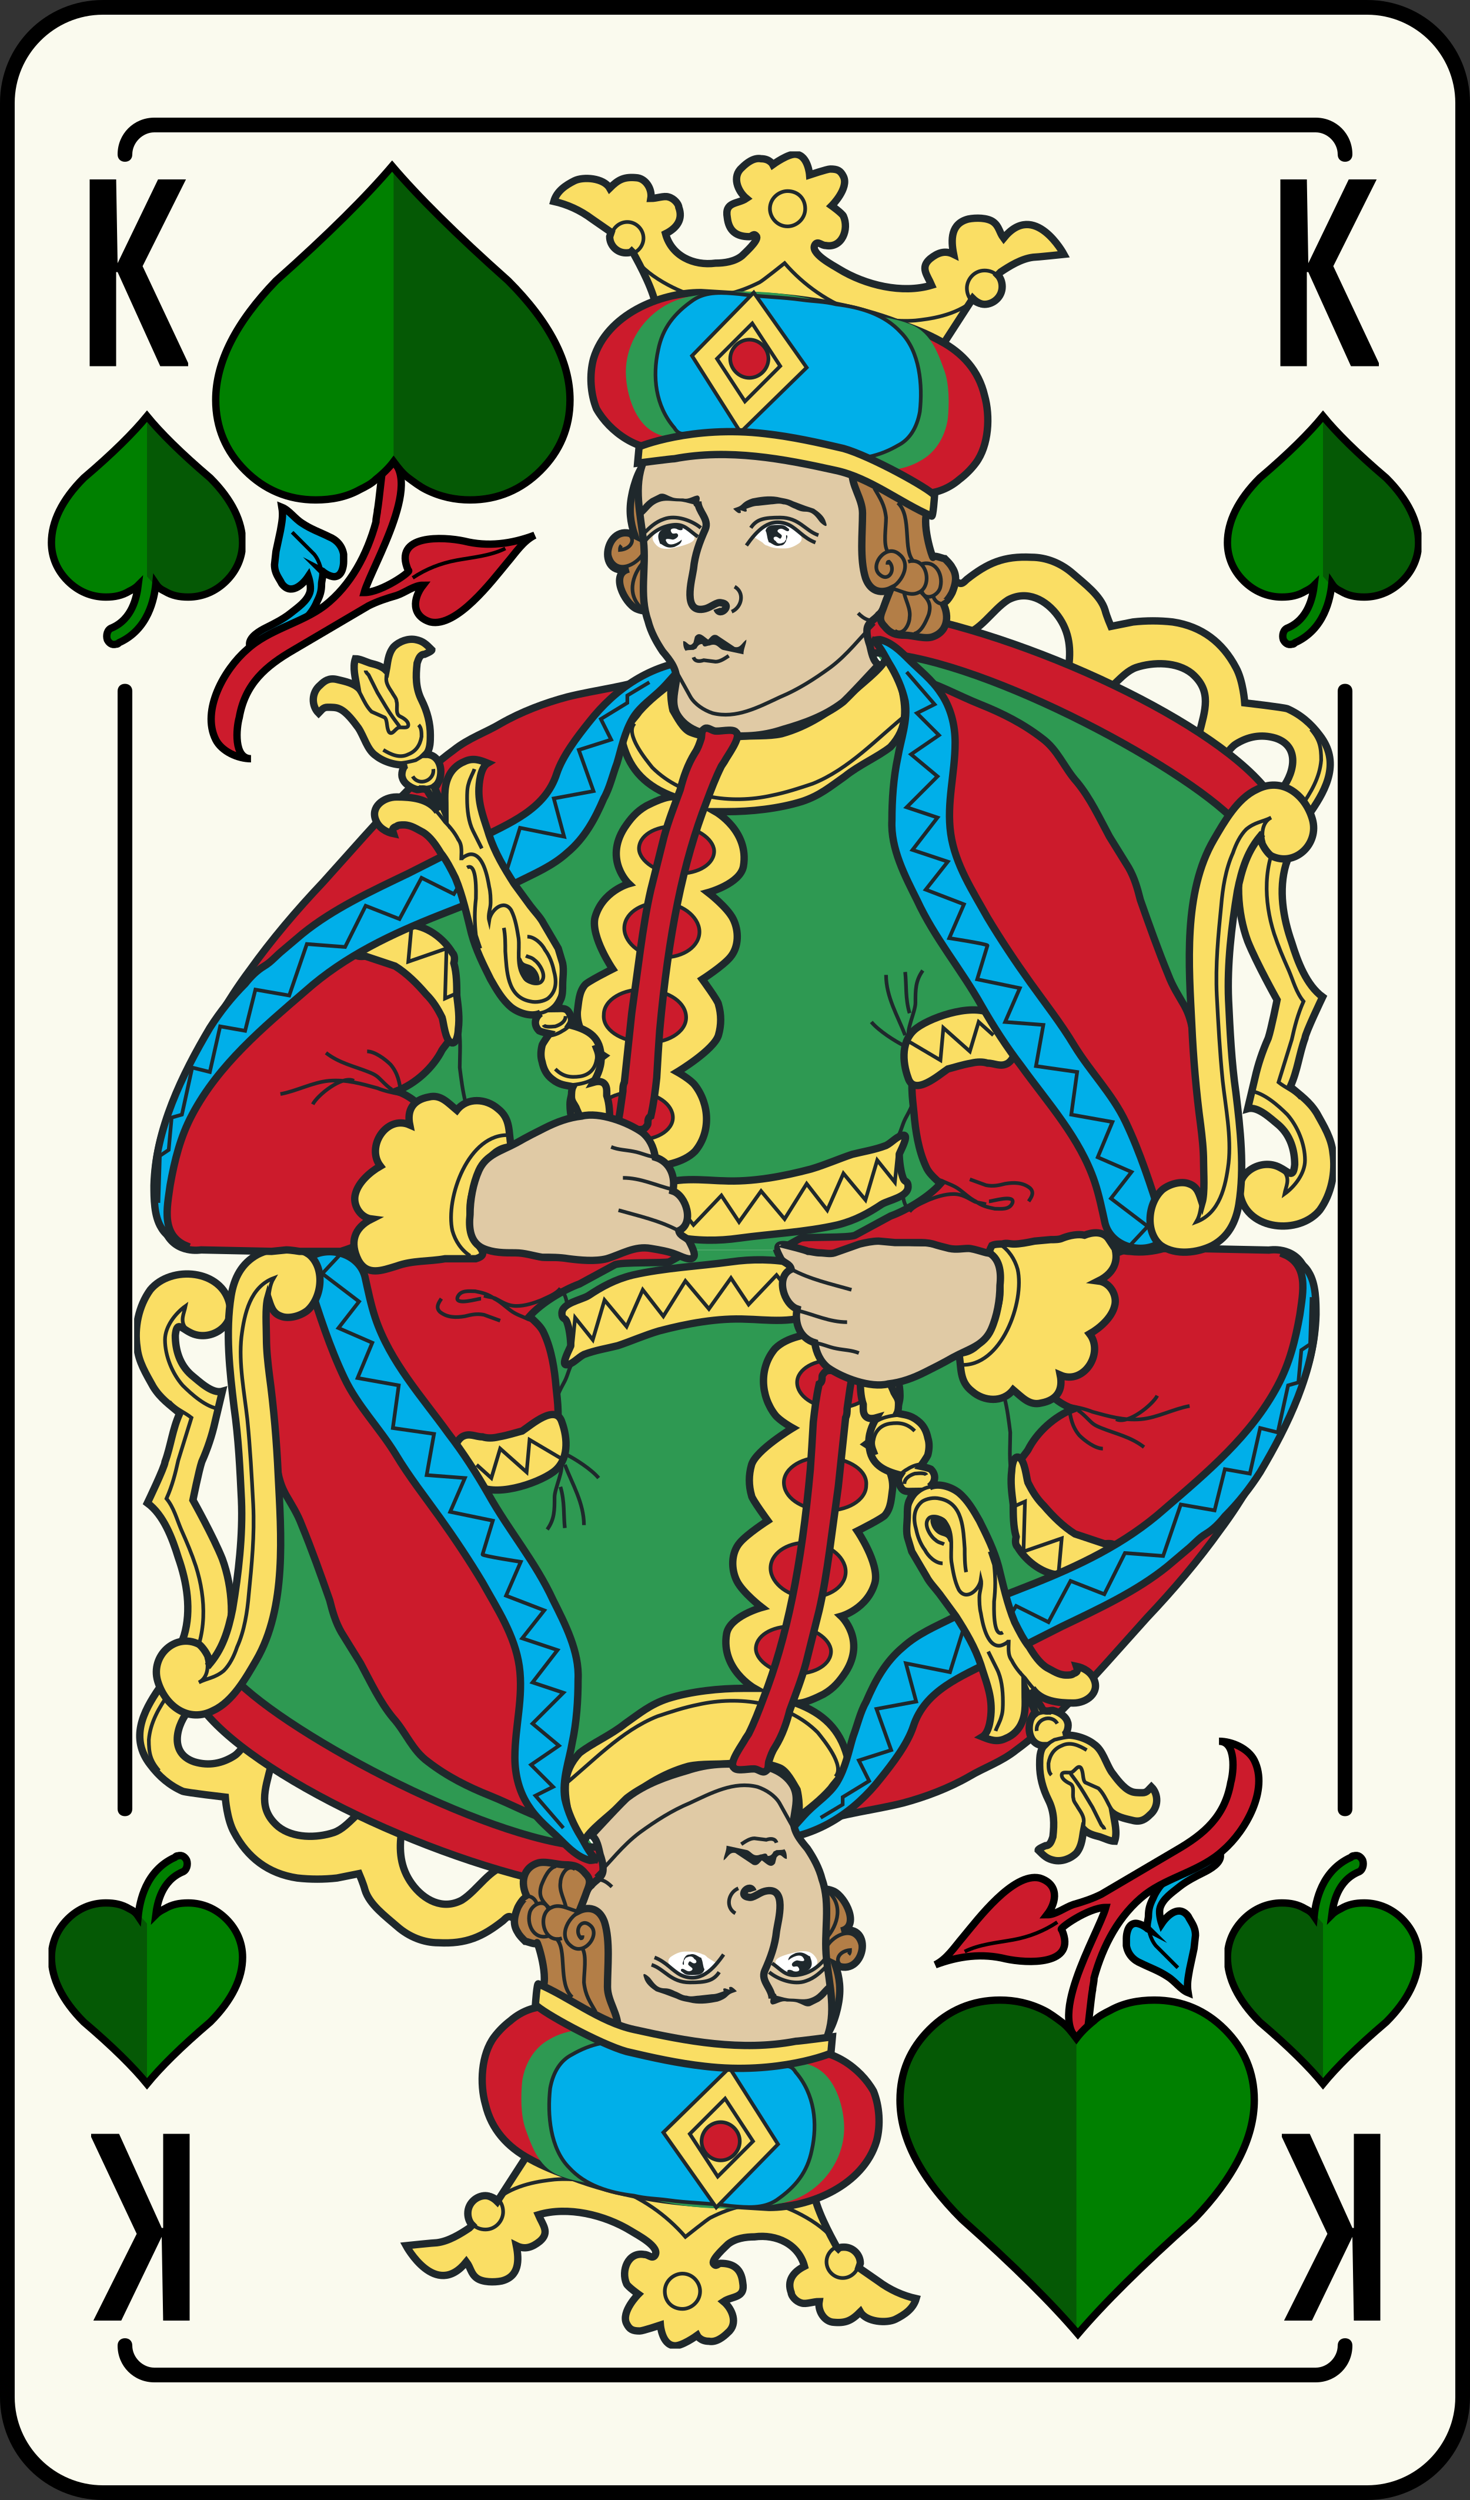<svg xmlns="http://www.w3.org/2000/svg" xmlns:xlink="http://www.w3.org/1999/xlink" width="100" height="170" viewBox="0 0 100 170"><rect x="0" y="0" width="100" height="170" fill="#333333" stroke="none"/><symbol viewBox="-22.5 -21.4 44.9 42.9"><path fill="#008000" d="M1.9-18.1c-.7.6-1.3 1.2-1.9 2-.6-.8-1.3-1.5-2.1-2.1-.6-.5-1.3-.9-2.1-1.3-1.7-.9-3.5-1.3-5.5-1.3-3.4 0-6.3 1.2-8.7 3.6-2.4 2.4-3.6 5.4-3.6 8.8 0 4.7 2.5 9.7 7.5 14.8 6.7 5.9 11.5 10.7 14.5 14.3 3-3.6 7.8-8.4 14.4-14.3 5-5.1 7.6-10.1 7.6-14.8 0-3.4-1.2-6.4-3.6-8.8-2.4-2.4-5.4-3.6-8.8-3.6-1.9 0-3.7.4-5.4 1.3-.9.3-1.6.8-2.3 1.4z"/><path fill="#055905" d="M0 20.7v-36.9c.6-.7 1.2-1.4 1.9-1.9.7-.6 1.5-1 2.3-1.5 1.7-.9 3.5-1.3 5.4-1.3 3.4 0 6.4 1.2 8.8 3.6 2.4 2.4 3.6 5.4 3.6 8.8 0 4.7-2.5 9.7-7.6 14.8-6.6 6-11.4 10.8-14.4 14.4z"/><path stroke="#000" stroke-miterlimit="10" d="M1.9-18.1c-.7.6-1.3 1.2-1.9 2-.6-.8-1.3-1.5-2.1-2.1-.6-.5-1.3-.9-2.1-1.3-1.7-.9-3.5-1.3-5.5-1.3-3.4 0-6.3 1.2-8.7 3.6-2.4 2.4-3.6 5.4-3.6 8.8 0 4.7 2.5 9.7 7.5 14.8 6.7 5.9 11.5 10.7 14.5 14.3 3-3.6 7.8-8.4 14.4-14.3 5-5.1 7.6-10.1 7.6-14.8 0-3.4-1.2-6.4-3.6-8.8-2.4-2.4-5.4-3.6-8.8-3.6-1.9 0-3.7.4-5.4 1.3-.9.3-1.6.8-2.3 1.4z" fill="none"/></symbol><symbol id="c" viewBox="-14 -23.5 28 47"><path fill="#F2F200" d="M10 13c0 5.5-4.5 10-10 10s-10-4.5-10-10v-23h20v23z"/><path fill="#D63403" d="M10-10v23c0 5.5-4.5 10-10 10v-33h10z"/><path fill="#008000" d="M13.5-13.5c0-5.2-6-9.5-13.5-9.5s-13.5 4.3-13.5 9.5 6 5.5 13.5 5.5 13.5-.3 13.5-5.5z"/><path fill="#056605" d="M13.5-13.5c0 5.2-6 5.5-13.5 5.5v-15c7.5 0 13.5 4.3 13.5 9.5z"/><path fill="#4E5DC9" d="M-10-9h20v5h-20z"/><path fill="#384A89" d="M0-9h10v5h-10z"/><path stroke="#000" stroke-miterlimit="10" d="M10-8.9v21.9c0 5.5-4.5 10-10 10s-10-4.5-10-10v-21.9c-2.2-.8-3.5-2.1-3.5-4.6 0-5.2 6-9.5 13.5-9.5s13.5 4.3 13.5 9.5c0 2.5-1.3 3.8-3.5 4.6z" fill="none"/></symbol><symbol viewBox="-29.9 -9.5 29.9 19"><path fill="#F2F200" d="M-22.8-6.9c-1.8 0-3.6.7-4.9 2-1.3 1.3-2 3-2 4.9 0 3.8 3.1 6.9 6.9 6.9h13.6v-13.8h-13.6z"/><path fill="#D63403" d="M-9.2-6.9h-13.6c-3.8 0-6.9 3.1-6.9 6.9h20.5v-6.9z"/><path fill="#008000" d="M-6.8-9.3c3.6 0 6.5 4.2 6.5 9.3s-2.9 9.3-6.5 9.3-3.8-4.2-3.8-9.3.2-9.3 3.8-9.3z"/><path fill="#056605" d="M-6.8-9.3c-3.6 0-3.8 4.2-3.8 9.3h10.3c.1-5.1-2.9-9.3-6.5-9.3z"/><path fill="#4E5DC9" d="M-9.9 6.9v-13.8h-3.4v13.8z"/><path fill="#384A89" d="M-9.9 0v-6.9h-3.4v6.9z"/><path stroke="#000" stroke-width=".5" stroke-miterlimit="10" d="M-9.9-6.9h-12.9c-3.8 0-6.9 3.1-6.9 6.9s3.1 6.9 6.9 6.9h12.9c.5 1.5 1.4 2.4 3.1 2.4 3.6 0 6.5-4.2 6.5-9.3s-2.9-9.3-6.5-9.3c-1.7 0-2.6.9-3.1 2.4z" fill="none"/></symbol><symbol viewBox="-31.7 -33.4 63.5 66.3"><g><use xlink:href="#a" width="17.4" height="7.3" x="-1" y="-7.3" transform="matrix(-1 0 0 1 15.75 8.3)" overflow="visible"/><use xlink:href="#a" width="17.4" height="7.3" x="-1" y="-7.3" transform="matrix(-1 0 0 1 15.75 -4.102)" overflow="visible"/><use xlink:href="#a" width="17.4" height="7.3" x="-1" y="-7.3" transform="matrix(-1 0 0 1 15.75 -16.5)" overflow="visible"/><use xlink:href="#a" width="17.4" height="7.3" x="-1" y="-7.3" transform="translate(-15.65 8.3)" overflow="visible"/><use xlink:href="#a" width="17.4" height="7.3" x="-1" y="-7.3" transform="translate(-15.65 -4.102)" overflow="visible"/><use xlink:href="#a" width="17.4" height="7.3" x="-1" y="-7.3" transform="translate(-15.65 -16.5)" overflow="visible"/><use xlink:href="#b" width="2.8" height="55.2" x="-1.4" y="-27.6" transform="translate(0 -5.833)" overflow="visible"/><use xlink:href="#c" width="28" height="47" x="-14" y="-23.5" transform="matrix(0 -.466 .466 0 20.529 -4.306)" overflow="visible"/><use xlink:href="#c" width="28" height="47" x="-14" y="-23.5" transform="matrix(0 -.466 -.466 0 -20.529 -4.306)" overflow="visible"/><use xlink:href="#c" width="28" height="47" x="-14" y="-23.5" transform="matrix(0 -.466 .466 0 20.529 -17.226)" overflow="visible"/><use xlink:href="#c" width="28" height="47" x="-14" y="-23.5" transform="matrix(0 -.466 .466 0 20.529 7.854)" overflow="visible"/><use xlink:href="#c" width="28" height="47" x="-14" y="-23.5" transform="matrix(0 -.466 -.466 0 -20.529 -17.226)" overflow="visible"/><use xlink:href="#c" width="28" height="47" x="-14" y="-23.5" transform="matrix(0 -.466 -.466 0 -20.529 7.854)" overflow="visible"/><use xlink:href="#c" width="28" height="47" x="-14" y="-23.5" transform="matrix(-.466 0 0 .466 -.126 21.633)" overflow="visible"/></g></symbol><symbol viewBox="-22.5 -21.4 44.9 42.9"><path fill="#008000" d="M1.9-18.1c-.7.6-1.3 1.2-1.9 2-.6-.8-1.3-1.5-2.1-2.1-.6-.5-1.3-.9-2.1-1.3-1.7-.9-3.5-1.3-5.5-1.3-3.4 0-6.3 1.2-8.7 3.6-2.4 2.4-3.6 5.4-3.6 8.8 0 4.7 2.5 9.7 7.5 14.8 6.7 5.9 11.5 10.7 14.5 14.3 3-3.6 7.8-8.4 14.4-14.3 5-5.1 7.6-10.1 7.6-14.8 0-3.4-1.2-6.4-3.6-8.8-2.4-2.4-5.4-3.6-8.8-3.6-1.9 0-3.7.4-5.4 1.3-.9.3-1.6.8-2.3 1.4z"/><path fill="#055905" d="M0 20.7v-36.9c.6-.7 1.2-1.4 1.9-1.9.7-.6 1.5-1 2.3-1.5 1.7-.9 3.5-1.3 5.4-1.3 3.4 0 6.4 1.2 8.8 3.6 2.4 2.4 3.6 5.4 3.6 8.8 0 4.7-2.5 9.7-7.6 14.8-6.6 6-11.4 10.8-14.4 14.4z"/><path stroke="#000" stroke-miterlimit="10" d="M1.9-18.1c-.7.6-1.3 1.2-1.9 2-.6-.8-1.3-1.5-2.1-2.1-.6-.5-1.3-.9-2.1-1.3-1.7-.9-3.5-1.3-5.5-1.3-3.4 0-6.3 1.2-8.7 3.6-2.4 2.4-3.6 5.4-3.6 8.8 0 4.7 2.5 9.7 7.5 14.8 6.7 5.9 11.5 10.7 14.5 14.3 3-3.6 7.8-8.4 14.4-14.3 5-5.1 7.6-10.1 7.6-14.8 0-3.4-1.2-6.4-3.6-8.8-2.4-2.4-5.4-3.6-8.8-3.6-1.9 0-3.7.4-5.4 1.3-.9.3-1.6.8-2.3 1.4z" fill="none"/></symbol><symbol id="e" viewBox="-6.8 -8.1 13.5 16.2"><path fill="#008000" d="M-2.1-7.8c-.2 0-.5.1-.6.3-.1.3 0 .6.3.8 1.9.9 1.8 3.4 1.8 3.4 0 .3.2.6.6.6.3 0 .6-.2.6-.6 0-.1.2-3.4-2.5-4.6 0 .1-.1.1-.2.1z"/><path fill="#008000" d="M.6-3.8c-.3.2-.4.4-.6.6l-.6-.6c-.2-.2-.4-.3-.6-.4-.5-.3-1-.4-1.6-.4-1 0-1.9.4-2.6 1.1-.7.7-1.1 1.6-1.1 2.6 0 1.4.7 2.9 2.2 4.4 2 1.7 3.4 3.2 4.3 4.2.9-1.1 2.3-2.5 4.3-4.2 1.5-1.5 2.2-3 2.2-4.4 0-1-.4-1.9-1.1-2.6-.7-.7-1.6-1.1-2.6-1.1-.6 0-1.1.1-1.6.4l-.6.4z"/><path fill="#055905" d="M0 7.7v-10.9c.2-.2.3-.4.6-.6l.6-.4c.5-.3 1-.4 1.6-.4 1 0 1.9.4 2.6 1.1.7.7 1.1 1.6 1.1 2.6 0 1.4-.7 2.9-2.2 4.4-2 1.7-3.4 3.1-4.3 4.2z"/><path stroke="#000" stroke-width=".5" stroke-miterlimit="10" d="M4.3 3.5c-2 1.7-3.4 3.1-4.3 4.2-.9-1.1-2.3-2.5-4.3-4.2-1.5-1.5-2.2-3-2.2-4.4 0-1 .4-1.9 1.1-2.6.7-.7 1.6-1.1 2.6-1.1.6 0 1.1.1 1.6.4.2.1.4.2.6.4-.1-.8-.4-2.3-1.8-2.9-.3-.1-.4-.5-.3-.8.1-.2.3-.4.6-.3.1 0 .1 0 .2.1 2 .9 2.4 3 2.5 4 .2-.3.4-.4.6-.5.5-.3 1-.4 1.6-.4 1 0 1.9.4 2.6 1.1.7.7 1.1 1.6 1.1 2.6 0 1.4-.7 2.9-2.2 4.4z" fill="none"/></symbol><symbol id="g" viewBox="-40.5 -38.2 80.9 76.4"><g><g stroke="#1F282C" stroke-miterlimit="10"><path fill="#FADE64" stroke-width=".5" d="M37-10.3c-.5-1.7-.2-3.6.4-5.3.4-1.3 1-2.9 2.1-3.7 0 0-1.2-2.5-1.2-2.8-.4-1.1-.5-2.2-1-3.3.7-.6 1.3-1 1.8-1.8.5-.9 1-1.7 1.1-2.7.2-1.3-.1-2.8-.9-3.9-1.4-1.7-4.9-1.4-5.4 1-.4 1.5 1.4 2.6 2.7 1.9.6-.3.9-.8 1 .2 0 1-.3 2-1.1 2.7-.5.4-1.4 1.3-2.1 1.1l.5 2.1c.2.9.5 1.8.9 2.7.2.6.6 2.6.6 2.6s-1.4 2.5-2 4c-.7 1.9-.9 4.5-.1 6.4.6 1.3 1.3 2.7 2.3 3.8.9 1 1.5 3-.3 3.6-1 .3-1.9.1-2.7-.4-.5-.3-1-1.4-1.8-1.3-.8.2-.8 1.3-.7 2 .4 1.6.9 2.9-.5 4.1-1 .8-2.6.8-3.8.4-1.1-.4-1.7-1.8-2.9-1.9-1.1-.1-1.8.8-1.7 1.8.2 1.3.1 2.5-.7 3.6-.8 1.1-2.1 1.8-3.4 1.1-1.1-.7-1.9-2.2-3.2-2.4-1.3-.2-3.1 2.1-2.1 3.3.4.4 1 .5 1.5.4.6-.1.5-.4 1 .1 1.4 1.1 2.5 1.6 4.4 1.5 1 0 2-.4 2.8-1.1.8-.7 1.9-1.5 2.2-2.5.1-.4.4-1.1.4-1.1l1.5.3c.9.1 1.8.1 2.7 0 2-.3 3.4-1.4 4.3-3.1.5-.9.6-2.4.6-2.4s2.6-.3 2.9-.4c.9-.4 1.6-1 2.2-1.8 1.4-1.8.5-3.6-.6-5.2-.8-1.3-1.3-2.4-1.7-3.6z"/><path stroke-width=".25" d="M34.6-25.7c.9-.1 1.9-1 2.5-1.6.7-.8 1.2-2 1.2-3.1 0-.9-.7-1.8-1.4-2.3.1.5.4 1 0 1.5M38.7-1.1c.6-.7.7-1.2.7-2.1-.1-1.2-.7-2.2-1.4-3.2l-1.3-1.7c-1.3-2.1-1.2-4.7-.5-6.9.3-.9.6-1.6 1-2.5.3-.7.5-1.5 1-2.1-.4-.9-.6-1.7-.8-2.6l-.9-2.9c.5-.4 1.1-.6 1.5-1.1" fill="none"/></g><path fill="#2E9952" d="M9.1 4.1c5.8-.5 20.9-6.6 24.6-11.5-1.4-3-1.8-17.9-.9-25-3 8-23.7 36.5-23.7 36.5z"/><path fill="#CC1B2C" stroke="#1F282C" stroke-width=".5" stroke-miterlimit="10" d="M8.9 7.1c9.4-1.2 22.8-7.4 26.7-12.2 0 0-1.6-.9-2-2.3-3.7 3.9-18 11.5-24.7 11.5-2.3 0 0 3 0 3z"/><g fill="#2E9952"><path d="M-26.4-15.5l18.4 15.7 19.2 1 9.6-26.1 4.3-8.1s-1.2-.1-1.2-.2c-2.2-.2-4.5-.6-6.7-.9l-4.3-.5c-.7-.1-1.4-.2-2.2-.4-.7.1-1.5 0-2.1-.2l-1.9-.9c-.9-.3-2.1-.4-3 0-.4.2-1.6.5-1.5-.4h-22.8l-5.8 21z"/><g stroke="#1F282C" stroke-width=".25" stroke-miterlimit="10"><path d="M11.4-22c-.3.3.4 1.7.4 2.3 0 .9 0 1.5.5 2.2M11.1-17.6c.1-.9 0-1.8.3-2.8M9.8-17.8c0-1.5.8-2.8 1.3-4.1M8.8-21c.5-.6 1.6-1.3 2.2-1.6M-19.3-21.3c.2-.8.1-1.9.1-2.8.1-.8.2-1.6.4-2.4M11.6-26.2c.1-.4-.3-1-.5-1.4-.2-.4-.3-.9-.5-1.2M10.9-32.7c.1-.3.1-.7.4-1"/></g></g><g stroke="#1F282C" stroke-miterlimit="10"><path fill="#CC1B2C" stroke-width=".5" d="M-24.5-35.1c-.7-.9-2.8-1.5-2.8-1.5h-2.8s-.6.1-.9.1l-1-.1-4.8.1s-1.7-.3-2.4 1.2c-1.8 3.8 0 8.1 1.8 11.5 1.2 2.1 2.4 4.3 3.9 6.3 1.5 2.1 3.2 4.1 5 6 1.9 2.1 3.7 4.2 5.7 6.2 1 1 2.1 2 3.2 2.8 1 .8 2.2 1.2 3.2 1.8 1.4.8 3 1.4 4.5 1.8 2 .5 4.1.7 6 1.4-.7-1.3-2.1-2.1-3-3.3-1.1-1.5-2-3.1-2.9-4.7-.9-1.6-2.5-2.6-4-3.4-1.5-.8-3.1-1.5-4.7-2.3-1.9-.9-3.9-2.2-5.4-3.6l-1.1-1.1c-.1-.1.7-.5.8-.6.3-.1.6 0 .9 0 .7 0 1.3-.3 1.9-.7 1.3-.9 2.5-2 3.2-3.4.2-.3.5-.9.4-1.3 0-.3-.4-.7-.6-1-.6-1.2-1.8-2.3-3.1-2.8.9-.3 2-1.1 2.1-2 .2-1.4-.8-2.8-1.4-4.1-.3-1-.9-2.3-1.7-3.3z"/><path stroke-width=".25" d="M-31.4-25.9c1.1.2 2.2.8 3.3.9 1.2.1 2.2-.2 3.3-.5.5-.2 1-.3 1.5-.4M-25.5-23c.5 0 1.2-.5 1.6-.9.5-.6.6-1.2.7-1.9M-29.2-26.6c.3.6 2 2 2.8 1.6M-28.3-23.1c.9-.7 1.9-.9 2.9-1.3.5-.2.6-.3.9-.6.2-.2.5-.5.7-.6" fill="none"/></g><g stroke="#1F282C" stroke-miterlimit="10"><path fill="#CC1B2C" stroke-width=".5" d="M21.8-35.7c-.2-.1-.5-.1-.8-.1l-1.1-.1c-.5-.1-1-.2-1.4-.2-.3 0-.5.1-.8 0-.2 0-.5 0-.7-.1 0 0-.2-.4-.2-.5s-1 .3-1.4.3c-.4 0-.8-.1-1.3 0-.4.1-.8.2-1.1.3-.4.1-.7.1-1 .1h-1.6l-1.1.1c-.4 0-.9-.1-1.3-.2l-1.7-.6c-.3-.1-.7 0-1 0-.3 0-.6.1-.8.1-.2.1-1.4.4-1.4.4s.7.4.9.5c.3.1 3.3 0 3.7.2l2.4 1.3c1.1.4 2.6 1.3 3.4 2.2-.4.4-.8.7-1 1.2-.5 1.1-.7 2.4-.8 3.6-.1 1-.3 2.3.1 3.2.6 1.3 2.5 1.6 3.7 1.9 1.1.3 2.2.4 3.2.7-.1.8-.4 1.4-.8 2.1l-1.5 3c-.4.9-.8 1.8-1.1 2.7l-1.5 3.3c-.6 1.8-.2 4-.1 5.9 0 1.2-.1 2.4-.3 3.6-.1.6-.2 1.4-.6 1.9-.3.4-1 .7-1 1.3 1.5-.4 2.9-1.2 4.4-1.8 1.5-.6 2.9-1.3 4.2-2.3 1.1-.8 1.5-2 2.4-3 .9-1.1 1.5-2.4 2.2-3.7l1.3-2.1c.4-.7.6-1.4.8-2.2.6-1.7 1.2-3.4 1.9-5.1.3-.8.7-1.4 1.1-2.1l.1-.2c.4-.8.5-1.7.6-2.5.2-1 .5-2 .8-3 .1-.7.1-1.4.3-2 .5-2 .4-4-.1-6-.3-1.6-1.7-2.5-3.1-2.8-.7-.2-1.5-.3-2.3-.2-.3 0-.8.1-1.1.3l-.4.6c-.4.5-1.1.4-1.6.2-.4.1-1 0-1.5-.2z"/><g stroke-width=".25" fill="none"><path d="M12.6-31c.3-.4.6-.7 1-.8.4-.2.8-.3 1.2-.6.4-.3.7-.6 1.1-.8.4-.3.8-.4 1.3-.5.4 0 1-.1 1.2.4.2.6-1.4.1-1.6.1M11.4-33.9c.3.4.9.6 1.3.8.5.2 1.1.4 1.7.4.6 0 1-.3 1.4-.5.2-.1.5-.1.8-.2M15.5-31.7l1.1-.4c.5-.1.9 0 1.3.1.6.1 1.2.1 1.7-.3.3-.3.1-.6-.1-.9"/></g></g><path fill="#FADE64" stroke="#1F282C" stroke-width=".5" stroke-miterlimit="10" d="M-19.7-16.3c-.6 1-1.8 1.9-3 1.9s-2.5-1.1-3.3-2l2.4-.8c.8-.5 1.5-1.2 2.1-1.9.5-.5.8-1 1.1-1.6.1-.3.2-1.5.6-1.7.4-.2.5.7.5.9.1.8 0 1.5-.1 2.3 0 .7 0 1.5-.2 2.2.1.4 0 .6-.1.7zM-18.5-33.7c0 .7.2 1.3.4 1.8.4 1 1.1 2.4 2.4 2.4-.2 1 0 1.9-.9 2.6-.8.7-2.1.8-2.8-.1-.6.5-1.1 1.1-1.9.9-1.1-.2-1.5-.9-1.3-1.9-1.6.7-3-1.5-2-2.8-.7-.4-1.5-1.1-1.7-1.9-.2-.7.3-1.6 1.1-1.7-1.2-.6-1.5-1.6-.9-2.8.6-1.1 1.6-.7 2.6-.4 1.1.4 2.2.3 3.3.5h2.1c1 .3.1.8-.1 1.4-.2.7-.3 1.3-.3 2z"/><path stroke="#1F282C" stroke-width=".25" stroke-miterlimit="10" d="M-15.8-28.7c-2.8.2-4.4-4.3-3.9-6.5.2-.7.6-1.3 1.2-1.7" fill="none"/><path fill="#FADE64" stroke="#1F282C" stroke-width=".5" stroke-miterlimit="10" d="M15.6-23.8c.4.1.8.1 1.1 0 .5 0 .9-.3 1.4 0 1.1.8-.2 2.6-.9 3.2-1.2 1-4.2 0-5.3-.8-1.1-.8-1-2.3-.6-3.4.4-1.3 2.1.2 2.7.6.4.1 1 .3 1.6.4zM9.5-33.4c.5.3 1.8.5 1.8 1.2 0 .4-.2.3-.3.5-.2.4-.3 1.3-.3 1.7 0 .1.7 1.3.3 1.3-.4 0-.8-.5-1.2-.7-.8-.3-1.5-.4-2.3-.6-.9-.3-1.8-.7-2.8-1-1.9-.5-4-.9-6-.8-.9 0-3.9.4-4.4-.6-.2-.5-.2-1.6-.1-2.2.1-.8.5-.9 1.2-1 1.5-.3 3-.3 4.4-.1 2.2.3 4.5.4 6.7.9 1.2.3 2.1.8 3 1.4zM.1-10.4c-.2-1.2-2.4-1.8-2.4-1.8s1.3-1 1.7-1.8.4-1.9-.2-2.6c-.5-.6-1.9-1.5-1.9-1.5s1.1-1.5 1.1-1.7c.2-.7.2-1.4 0-2.1-.3-1-2.8-2.5-2.8-2.5s.9-.5 1.2-.9c1-1.3 1.1-3.2 0-4.5-.8-.8-2.2-1-3.2-1.1-1.2-.2-2.4.1-3.3.9-1.2 1-2 1.8-2 3.4 0 1.6 2.3 3.3 2.3 3.3s-1.9 1.2-1.8 3c.1.7.1 1.3.5 1.8.1.2 1.9 1.1 1.9 1.1s-1.5 2.2-1.2 3.5c.5 1.8 2.3 2.3 2.3 2.3s-1.7 1.6-.3 3.8c.4.6.8 1.1 1.5 1.5.4.2 1.4.7 1.9.6-1.9.7-3 1.8-3.5 3.6-.2.9.7 1.6 1.1 2.2.7.8 1.5 1.4 2.4 2.1-.4-.3-.2-1.6-.1-2 .3-.5.7-1.3 1.2-1.5 1-.4 2.2-.4 3.2-.3 1 .1 2.1 0 3 .2 1.8.5 3.3 1.5 4.7 2.7.7.7 2 1.6 2.4 2.4 0 .1 1-1.5 1-1.7.4-1.7.5-3-.7-4.3-.9-.7-2.1-1.2-3.1-2-1-.7-1.7-1.3-2.9-1.7-1.6-.5-3.5-.7-5.2-.7h-.7s2.3-1.3 1.9-3.7z"/><path stroke="#1F282C" stroke-width=".25" stroke-miterlimit="10" d="M-7.3-.7c-.7-.7.8-2.5 1.2-3 2.1-2.1 5.4-2.5 8.1-1.9 1 .2 1.9.5 2.8.8 2.5 1 4.4 3.1 6.5 4.8" fill="none"/><g stroke="#1F282C" stroke-miterlimit="10"><path fill="#00AFE9" stroke-width=".5" d="M28.6-36c.4.4 0 1.2-.1 1.7-.7 2.2-1.4 4.4-2.4 6.5-.9 1.9-2.4 3.4-3.5 5.2-.9 1.5-2 2.9-3 4.3s-2 2.9-2.9 4.4c-1 1.8-2.2 3.6-2.5 5.7-.3 2.1.3 4.1.3 6.2 0 1.2-.3 2.4-1 3.4-.6.9-1.4 1.5-2.1 2.2-.6.6-1.2 1.2-2 1.4-.3 0-.4-.1-.6 0 .5-.2.9-1.1 1.2-1.6.5-.8.9-1.7 1.1-2.6.2-1.3-.3-2.6-.5-3.8-.3-1.4-.4-2.9-.4-4.3-.1-1.9.9-3.8 1.7-5.4 1.2-2.6 3-4.7 4.4-7.2.8-1.4 1.7-2.8 2.7-4.1 1.8-2.5 4-4.9 5-7.9.3-.9.5-1.9.7-2.8.4-1.5 2.3-2.1 3.6-1.4.2-.1.2 0 .3.1zM-38.9-32.1c.3 1.7.7 3.3 1.5 4.8 1.8 3.4 4.8 5.9 7.7 8.4 2.7 2.4 5.9 3.9 9.2 5.2l2.8 1.1c.8.3 1.6.7 2.4 1.1 1.2.6 2.4 1.1 3.4 2 1.2 1 1.9 2.3 2.5 3.7.4.7.6 1.6.9 2.4.3 1 .5 2.1 1.1 3.1.5.8 1.3 1.3 2 2 .6.6 1.3 1.6 2.1 1.9-2.9-.3-5.3-1.9-7.1-4.2-.8-1-1.8-2.3-2.2-3.5-.8-2.5-3.3-3.4-5.4-4.5-1.6-.7-3.1-1.5-4.7-2.3-2.5-1.2-5.1-2.4-7.2-4.1l-1.3-1.1c-.5-.4-.8-.8-1.3-1.1-.5-.3-.9-.7-1.3-1.2-.9-.9-1.7-1.9-2.4-3-1.9-3.2-3.7-6.9-3.8-10.7 0-.9 0-2.1.5-2.9.4-.7 1.2-1 1.9-1.3-2 .7-1.5 2.7-1.3 4.2z"/><g stroke-width=".25" fill="none"><path d="M-39.7-33.3l.1 3.2.6.4.2 2.2.7.2.7 3.2 1.2-.3.7 3.1 1.7-.3.7 2.8 2.3-.4 1.2 3.5 2.6-.2 1.4 2.8 2.3-.9 1.5 2.8 2.2-1.1 1.9 3.1 1.6-1.8 1 3.2 3-.6-.7 2.6 2.7.5-1 2.8 2.2.7-.7 1.4 1.8 1.1v.5l1.5.9M11.2 2.8l1.9-2.2-1.2-.6 1.5-1.5-1.9-1.3 1.8-1.5-2.1-2.1 2.1-.7-1.7-2.2 2.4-.8-1.5-1.9 2.6-1-1-2.3s2.6-.4 2.6-.5l-.7-2.3 2.9-.6-1-2.3 2.6-.2-.5-2.8 2.8-.4-.4-2.9 2.8-.5-1-2.4 2.3-1-1.4-1.8 2.5-1.9-1.4-1.5"/></g></g><g stroke="#1F282C" stroke-miterlimit="10"><path fill="#B37E47" stroke-width=".5" d="M-5.9 7.4c1 1.7.6 3.8.3 5.6-.1.9-.1 1.7 0 2.6 0 .5.2 1.6-.6 1.6-.7 0-1.2-1.8-1.3-2.4-.2-1-.1-1.8.2-2.7-2 1-2.7-2.9-.4-2.3-1.3-.3-.3-2.3.5-2.7.7-.3 1.1-.1 1.3.3z"/><path stroke-width=".25" d="M-8.2 11.4c-.1-.1-.1-.2-.1-.3 1.1.1 1.1 1.3 0 1.1-.8-.2-1-1.6-.3-2.1s1.9.4 2 1.1M-6.5 10.5c-.9-.9-1.4-2.3-.4-3.3" fill="none"/></g><g stroke="#1F282C" stroke-miterlimit="10"><path fill="#E0CAA5" stroke-width=".5" d="M6.8.7c.2.1 2.5 2.6 2.5 2.6-.4.2-.5.9-.6 1.3-.1.3-.2.6-.2 1 0 .6.5.7.8 1.1.4.3.4.9.7 1.4.2.3.5.5.7.9.4 1-.4 1.9-.8 2.7-.4.6-.8 1.3-1 2-.2.7-.2 1.5-.5 2.2-.4.8-1.7 1.3-2.5 1.4-1.1.2-2.2.3-3.2.4l-3.3.4c-1.5.1-2.9-.2-4.3-.2-.7 0-1.5-.1-1.8-.8-.7-1.7-.2-3.6 0-5.4.2-1.8-.3-3.7.3-5.4.2-.8.6-1.5 1-2.1.5-.6 1.1-1.3.9-2.2-.1-.7-.3-1.4.1-2.1.6-1 1.8-1.4 2.9-1.4 1.6-.1 2.8-.1 4.3.4 1.4.4 2.8.9 4 1.8z"/><path stroke-width=".25" d="M9 6.1c-1-1-1.8-2.1-3-3-1.1-.8-2.2-1.5-3.4-2-1.5-.7-3-1.5-4.6-1.1-.6.2-1.2.6-1.5 1.1l-1 1.8M7.9 6.8c.4-.4.9-.7 1.4-.3" fill="none"/></g><path fill="#fff" d="M-5.8 11.4c.1-.1.3-.2.4-.2.4-.1 1 .1 1.4.2.3.1 1 .3.7.7-.5.8-2.3.8-2.7 0-.2-.2 0-.5.2-.7zM1.4 11.6c.1-.1.2-.2.3-.2.4-.2.8-.2 1.2-.2.3 0 .6.1.9.3.7.4-.2 1.1-.7 1.3-.8.3-2 .1-2.4-.8.1 0 .4-.2.7-.4z"/><path stroke="#1F282C" stroke-width=".5" stroke-miterlimit="10" d="M-3 14.4c0-.7.8-1.2.5-1.9-.4-.9-.7-1.7-.8-2.7-.1-.7-.8-3.1.8-2.7.4.1.8.5 1.1.4.8-.1-.1-1-.3-.4" fill="none"/><path stroke="#1F282C" stroke-width=".25" stroke-miterlimit="10" d="M-.5 8.6c.7-.4.5-1.4-.2-1.7M.3 11.4c.7 1 1.6 2 2.9 1.4.6-.3 1-.9 1.8-1.2M.6 12.6c.4.6.9.7 2 .7 1.3 0 1.7-.9 2.6-1.2M-6.6 11.7c.5.6 1.1 1 1.9 1.1.8.1 1.1-.4 1.7-.8" fill="none"/><path fill="#1F282C" d="M2 14.2c.2 0 .5.1.8 0 .3 0 .5-.2.8-.3.2-.1.4-.2.7-.2.5 0 .7-.3 1-.7.2-.2.6-.5.4 0-.1.4-.5.7-.8.9l-.6.2-.8.3c-.4.2-.7.2-1.1.3-.6.1-1.2 0-1.7-.1-.3-.1-.5-.2-.7-.4-.2-.2-.4-.2-.6-.3.1-.1.3-.3.4-.3.2 0 .1.1.1.2l.3-.1c.2 0 .1.1.1.2.3.1.5.2.8.2l.9.1zM1.8 11.7c0-.1.1-.1.1-.1.2-.1.4-.3.7-.2.2 0 .3.1.4.3 0 .1.2.4 0 .4v-.3c-.1-.1-.1-.2-.2-.2-.2-.1-.4-.1-.5.1-.2.1-.2.3 0 .3s.3-.3.4 0c.1.2-.5.3-.2.5.2.1.3 0 .5-.1s.3.1.1.2c-.2.2-.4.2-.6.2-.4 0-.8 0-.9-.4.1-.1.1-.5.2-.7zM-5.6 11.6c0-.1.1-.1.1-.1.3-.2.5-.3.9-.2.2.1.5.2.5.5-.2-.2-.8-.5-1-.2-.3.4.3.2.4.2.1 0 .5.2.3.4-.1.1-.3-.1-.4.1-.2.3.3.3.4.2.2-.1.5-.1.3.2-.2.3-.8 0-1.1-.1-.5-.2-.6-.5-.4-1zM-3.1 4.4c.1.2.2.3.4.3.1-.3.3-.1.5-.1.5.2.6-.2.9-.3l1.4-.3c0 .4.2.7.2 1-.3-.2-.4-.6-.8-.5l-1.2.8c-.3.1-.4-.1-.6-.3-.3.2-.6.6-.9.2l-.1-.4c-.3-.4-.4.1-.7.1 0-.2 0-.5.2-.7-.2.1.5.1.5.1l.2.1z"/><path stroke="#1F282C" stroke-width=".25" stroke-miterlimit="10" d="M-6.7 12.2c.4.4.8.8 1.4 1 .8.3 1.9-.1 2.5-.6" fill="none"/><path fill="#1F282C" d="M-3 14c.1.1.1.2.1.4 0 .1.1.3-.1.4-.3 0-.6-.3-1-.2-.3 0-.6 0-.8.1-.3.1-.5.3-.8.2l-.6-.3c-.3-.2-1-.8-.6-1.2.5.4.6.8 1.3 1 .4.1.8 0 1.2 0 .3 0 .6-.1 1-.2 0-.1.1-.2.3-.2z"/><path stroke="#1F282C" stroke-width=".25" stroke-miterlimit="10" d="M-3.3 3.8c.1-.3.4-.3.7-.2l.8-.1c.3 0 .6.2.9.4" fill="none"/><g stroke="#1F282C" stroke-miterlimit="10"><path fill="#B37E47" stroke-width=".5" d="M14.3 9.9c-.1.2-.3.4-.5.6-.1 0-.8.3-.8.1s-.9 2.5-.3 3.3c-1.7 1.1-3.1 2.3-5.2 2.6-.1-1 .7-1.9.7-2.9 0-1.4-.2-3.1.2-4.4.5-1.4 1.7-.8 1.7-.8s-.4-1-.5-1.3c-.2-.5-.3-.8.1-1.2.4-.5.8-.6 1.4-.6.5 0 1.4-.3 1.9-.1 1.1.4 1.1 1.6.6 2.4.2-.3.6.4.7.6.2.5.4 1.1 0 1.7z"/><g stroke-width=".25" fill="none"><path d="M9.9 8.4c.9.3 1.7 1.7.8 2.4-.9.8-2.1-.8-1.3-1.4.6-.5 1.1.4.6.9-.1 0-.1-.1-.1-.2M9 15.3c.4-.7.7-1.1.8-2 0-.7-.2-1.8.1-2.3M10.6 14.3c1-.9.3-3.3 1.1-4M10.1 8.5c.6-.1 1.3-.6 1.9-.3 1 .4.6 2.5-.7 2.1M12.2 8.4c.2-.9 1.2-.4 1.3.2.2.9-.4 1.9-1.4 1.5M13 8c.1-.5.7-.8 1-.3M12.2 8.2c.5-.5.7-.8.5-1.5-.2-.5-.5-1.2-1-1.3M11 8.3c.1-.6.5-1.2.4-1.8 0-.4-.4-1.3-1-.9"/></g></g><path fill="#FADE64" stroke="#1F282C" stroke-width=".5" stroke-miterlimit="10" d="M17.8 32.3c-.3.4-.3.8-.7 1.1-.4.3-1.2.3-1.7.2-1.2-.3-1.2-1.4-1-2.4-.6.3-1.1.1-1.6-.3-.7-.6-.2-1.1.1-1.8-2-.6-4.5 0-6.3 1.1-.3.2-2.1 1.1-1.6 1.7.2.2.4-.1.7-.1 1.1-.2 1.6 1.1 1.2 2-.1.2-.8.7-.8.7s1.2 1.2.8 2c-.2.4-.4.5-.9.5-.2 0-1.4-.4-1.4-.4s-.1 1.3-.9 1.4c-.5.1-1.6-.7-1.6-.7s-.2.4-.8.4c-.5.1-1-.3-1.3-.6-.7-.6-.3-1.6.3-2.1-.6-.4-1.5-.2-1.3-1.3.1-.9.6-1.3 1.5-1.3.2 0 .3.3.5 0 .1-.3-.8-1.1-1-1.3-.5-.4-1.2-.5-1.8-.5-1.5-.2-3 .5-3.4 2 .8.4 1.2 1 .9 1.8 0 .2-.3.6-.7.7-.3.1-.8-.1-1.2-.1.1.6-.3 1.3-.9 1.4-.9.1-1.3-.1-1.9-.7-.4.7-1.8.8-2.4.5-.6-.3-1.2-.7-1.4-1.4.9-.2 1.8-.6 2.6-1.2l1.3-.9-.1-.3c0-.6.5-1.1 1.1-1.1.1 0 .3 0 .4.1l.1-.1c.1-.2 1.2-2.1 1.5-3.4h8.8s10.1-4.7 10.6-3.1l2.2 3.4c.2-.2.5-.4.8-.4.6 0 1.2.5 1.2 1.2 0 .3-.1.6-.3.8l.2.2c.6.4 1.4.9 2.2 1 .2 0 2.1.2 2.1.2s-2 3.7-4.1 1.1z"/><g stroke="#1F282C" stroke-width=".25" stroke-miterlimit="10" fill="none"><path d="M-7.4 31.2c.6-1.4 3.4-2.7 4.2-2.8 1.6-.2 3 .2 4.4.9.2.1 1.7 1.3 1.7 1.3 1.3-1.5 3-2.7 5-3.4 1.3-.4 2.6-.6 3.9-.5.9.1 2.7.3 4 1.4"/><path d="M-6.7 32.3c0-.6-.5-1.1-1.1-1.1s-1.1.5-1.1 1.1c0 .6.5 1.1 1.1 1.1s1.1-.5 1.1-1.1zM4.3 34.3c0-.7-.6-1.2-1.2-1.2-.7 0-1.2.6-1.2 1.2 0 .7.6 1.2 1.2 1.2.7 0 1.2-.5 1.2-1.2zM17.7 28.9c0-.6-.5-1.2-1.2-1.2s-1.2.5-1.2 1.2c0 .6.5 1.2 1.2 1.2s1.2-.5 1.2-1.2z"/></g><path fill="#CC1B2C" stroke="#1F282C" stroke-width=".5" stroke-miterlimit="10" d="M14.8 15.9c.4.3.8.7 1.1 1.1.9 1.2 1 3.2.6 4.6-.4 1.7-1.5 2.9-3 3.7-.9.5-1.9.9-2.8 1.2-3.1 1.2-6.8 1.8-10.2 1.9l-3.3.2c-2.8 0-6.4-1.5-7.3-4.5-.3-1.1-.2-2.4.2-3.4.9-1.6 2.9-3 4.8-2.7 3.7.6 7.1.9 10.7-.2 1.3-.4 2.5-.9 3.7-1.6.8-.5 1.6-1.1 2.6-1.2 1-.2 2.1.2 2.9.9z"/><path fill="#2E9952" d="M12.2 17.2c.9.5 1.6 1.5 1.8 2.8.1 1 .1 2.3-.2 3.2-.5 1.4-1 2.8-2.5 3.3-1.3.5-2.8.5-4.3 1-3.4 1.2-7.1 1.5-10.7.8-2.4-.5-4.2-2.7-4.2-5.1 0-1.3.5-3.1 1.6-3.9.8-.6 1.7-.6 2.7-.6h2.8c1 0 2.3 0 3.3-.3l5.1-1.5c1.5-.6 3.3-.5 4.6.3z"/><path fill="#00AFE9" stroke="#1F282C" stroke-width=".25" stroke-miterlimit="10" d="M6.4 27.8c-.8.2-1.6.2-2.3.3-1.4.2-2.8.2-4.3.4-1.1.1-2.2.2-3.1-.4-1.3-.9-2.1-1.9-2.4-3.4-.4-1.8-.2-3.8 1.1-5.3.3-.5.6-.4 1.1-.4.8 0 1.7-.3 2.6-.3 1.2 0 2.6 0 3.8-.2 1.3-.2 2.5-.6 3.7-1 1.3-.4 2.8 0 4 .7.8.4 1.3 1.2 1.5 2.3.2 1.8 0 4.1-1.3 5.4-1.1 1.2-2.7 1.7-4.4 1.9z"/><path fill="#FADE64" stroke="#1F282C" stroke-width=".25" stroke-miterlimit="10" d="M-3.4 24.3l3.3-5.2 4.5 4.4-3.6 5.1z"/><path fill="#CC1B2C" stroke="#1F282C" stroke-width=".25" stroke-miterlimit="10" d="M1.8 24.1c0-.7-.6-1.3-1.3-1.3s-1.3.6-1.3 1.3.6 1.3 1.3 1.3 1.3-.6 1.3-1.3z"/><path stroke="#1F282C" stroke-width=".25" stroke-miterlimit="10" fill="none" d="M-1.7 24.1l1.9-2.9 2.4 2.4-1.9 2.9z"/><path fill="#FADE64" stroke="#1F282C" stroke-width=".5" stroke-miterlimit="10" d="M1.6 19c1.8-.2 3.6-.6 5.3-1 1.8-.5 5.8-2.7 6.2-3.2 0 0-.1-1.5-.2-1.4-2.1.9-4.2 2.6-6.5 3.1-3.6.8-7.3 1.5-11 .8-.2 0-2.5-.3-2.5-.3l.1 1.1c-.1 0 3.6 1.5 8.6.9z"/><path fill="#CC1B2C" stroke="#1F282C" stroke-width=".25" stroke-miterlimit="10" d="M-1.9-9.5c-.1-.9-1.3-1.5-2.7-1.4-1.4.1-2.5 1-2.4 1.8.1.9 1.3 1.5 2.7 1.4s2.5-1 2.4-1.8zM-2.9-15c-.1-1-1.3-1.7-2.7-1.6-1.4.1-2.5 1.1-2.4 2.1.1 1 1.3 1.7 2.7 1.6s2.5-1.1 2.4-2.1zM-3.8-20.7c0-1-1.3-1.8-2.9-1.7-1.6.1-2.8.9-2.7 1.9 0 1 1.3 1.8 2.9 1.7s2.7-.9 2.7-1.9zM-4.7-27.5c0-.9-1.2-1.6-2.6-1.5-1.4.1-2.5.8-2.5 1.7 0 .9 1.2 1.6 2.6 1.5 1.4 0 2.5-.8 2.5-1.7z"/><path fill="#CC1B2C" stroke="#1F282C" stroke-width=".5" stroke-miterlimit="10" d="M-6.4-27.9c0-.1-.1-.2-.1-.2-.2-.3-.5-.2-.8-.2-.4 0-1 .1-1.1.6l.1.6.2 1.4c0 .2 0 .4.1.6l.5 4.7.6 4.4c.2 1.4.4 2.7.7 4l.9 3.6c.3 1.1.7 2.1 1.1 3.2.2.8.5 1.7 1 2.5.2.3.3.6.4.9.1.2 0 .6.2.7.2.2.4 0 .7-.1.3-.1 1.3.2 1.5-.1.4-.3-.6-1.6-.8-2l-.2-.3c-.4-.8-.7-1.6-1-2.4-1.6-4.1-2.6-9-3.2-15.6l-.1-1.5-.1-1.7c-.1-.9-.2-1.7-.4-2.6-.2-.1-.2-.3-.2-.5z"/><path fill="#FADE64" stroke="#1F282C" stroke-width=".5" stroke-miterlimit="10" d="M-9.2-25.7v-.3c.2-.6.2-1.2.2-1.8 0-.4 0-.9-.4-1-.3 0-.8.1-1 .4-.4.5-.7 1.1-.9 1.6-.1.2-.3.4-.3.7 0 .2 0 .5.1.7-.5.1-.9.1-1.4.5-.4.3-.6.7-.7 1.2-.1.3-.1.7 0 1.1 0 .1.5.8.5.8s-.5.1-.7.2c-.4.4-.3.9.1 1.2-.6-.3-1.5 0-2 .4-.6.5-1 1.2-1.4 1.9-.5 1-1 2-1.3 3.1-.3 1.2-.6 2.6-1.1 3.8-.3.6-.6 1.2-1 1.7-.3.5-.7 1.1-1.2 1.4-.4.2-.8.5-1.3.5-.2 0-.4 0-.5-.1-.3-.1-.3-.2-.2-.5-.5.1-1 .4-1.2.9-.4.9.5 1.6 1.4 1.6 1 0 2.2-.1 2.8-1-.2.3-.3.7-.5 1.1-.1.1-.2.4-.3.4-.2.1-.4 0-.6 0-.4.1-.9.4-1 .8-.1.2 0 .8.3.9-.7-.1-1.6.2-2.1.6-.6.4-.8 1.3-1.2 1.9-.3.4-.8 1.1-1.3 1.3-.2.1-.5.1-.8.1-.3 0-.4-.2-.6-.4-.5.5-.5 1.4.1 1.9.3.3.6.5 1.1.4.4-.1 1-.2 1.4-.5-.1.6-.3 1.3-.1 1.9.3 0 .7-.2 1-.3.4-.1.8-.2 1.1-.5.1.5.1 1.1.5 1.6.4.4 1 .6 1.5.5.5-.1.7-.3 1.1-.7 0-.1-.5-.3-.5-.3-.3 0-.4-.3-.5-.6-.1-.9-.1-1.7.3-2.5s.6-1.6.6-2.4c0-.4 0-1-.3-1.3.9 0 1.2-1 .9-1.8-.1-.2-.2-.4-.3-.5l.7-1.6c0 .8-.1 1.6.2 2.3.2.5.6.9 1.1 1.1.6.3 1.1.1 1.6-.1-.5-.3-.6-1.4-.6-1.9 0-1.1.4-2 .7-3 .4-1.2 1-2.2 1.7-3.3l1.1-1.5c.3-.4.7-.8.9-1.2l1-1.7.3-1c.1-.5 0-1 0-1.5 0-.3 0-.6-.1-.9-.1-.2-.2-.5-.4-.7.3 0 .7.1.9-.2.2-.3.3-.6.1-.9 1.1-.3 2-.7 2.1-2 .1-.7-.2-1.4-.5-1.9.7.2.9-.2.9-.6z"/><path stroke="#1F282C" stroke-width=".25" stroke-miterlimit="10" d="M-21.2-6.3c.4-.3.7-.7 1-1.1.4-.4.7-.8.9-1.2.3-.4.2-.9.2-1.4 0 .2.5.4.6.4.9.1 1.2-1.6 1.3-2.2.1-.4.1-.8.1-1.1 0-.4-.2-.8-.1-1.2.1.7 1 1.5 1.5.7.3-.6.4-1.3.5-1.9.1-.8-.2-1.9.4-2.7.2-.3.8-.5 1.1-.3.5.4-.1 1.3-.4 1.5-.2.2-.4.2-.6.3M-18.2-3.8c-.1-.3-.3-.6-.4-1-.1-.3-.1-.7-.1-1 0-.8.1-1.6.4-2.2l.6-1.2M-23.4-3.4c.4 0 .8.1 1.2.2.5.3.9.5 1.1 1.1M-26.6 2.1c.3-.3.5-.5.7-.9.2-.4.4-.8.7-1.1l.9-.4c.2-.2.1-.7.3-1 .2-.2.4.2.6.3.2.1.7-.1.7.2 0 .3-.4.5-.6.6-.3.2-.1.7-.2 1 0 .2-.2.4-.3.6-.2.3-.4.6-.4.9 0 .6.2 1.2.3 1.7M-25.6 2.9c0-.1.1-.2.2-.3l.6-1.2.6-1c.3-.5.6-.9.9-1.3M-22-5c.2-.1.8-.1 1 .1.3.2.5.6.5 1M-14.6-20.4c.7-.1 1.3 0 1.8.5.2.2.4.6.5.9M-13.3-21.9c.3-.1.8.1 1.1.3.2.1.6.4.7.7M-9.6-24.1c-.1-1-1.6-1.2-2.4-1.2M-12.7-24.2c.5-.5 1-.6 1.7-.5.6.1 1 .5 1.1 1.1.1.4-.1.7-.2 1M-13.5-21.2c.1-.2.7-.1.8-.1.3.1.7.3.7.7M-16.2-14.6c.1-.5.1-1.1.1-1.6.1-1.3.1-3.1 1.7-3.4.4-.1.9 0 1.2.2.6.5.6 1.2.4 1.9-.1.5-.3 1-.6 1.4-.2.4-.7.9-1.2.9" fill="none"/><path fill="#1F282C" d="M-15.1-16.2v-.7c0-.4 0-1 .3-1.3.3-.3 1.2-.4 1 .3-.1.4-.4.7-.7.8-.3.1-.4.1-.5.4-.2.2-.1.4-.1.5z"/><path stroke="#1F282C" stroke-width=".25" stroke-miterlimit="10" d="M-18.7-10.5c.7.4.6-1.8.6-2.1-.1-.9-.1-1.6 0-2.5l.3-.9M-22.4-4.3c.4-.7 1.5-.3 1.4.5M-24.4-2.5c.5-.3 1.1-.6 1.7-.3.5.2.8.6.9 1.2 0 .3 0 .6-.2.8" fill="none"/><g stroke="#1F282C" stroke-miterlimit="10"><path fill="#E0CAA5" stroke-width=".5" d="M-13.4-28.2c-.6-.3-1.2-.6-1.9-1-1.1-.6-2.1-.8-2.6-1.9-.4-.9-.6-2-.6-3-.1-.9 0-1.9.9-2.3.7-.3 1.4-.3 2.2-.3.6 0 1.2-.2 1.8-.3.6 0 1.2 0 1.8-.1.8-.1 1.8-.2 2.6 0 1 .3 1.9.9 3 .7.6-.1 1.2-.2 1.7-.4.3-.1 1-.5 1.2-.2.2.2-.2.9-.3 1.1-.2.3-.6.3-.7.7 1.1.5.5 2.4-.4 2.7.2 1-.2 2-1.2 2.3-.1.7-.4 1.3-.9 1.7-1 .7-2.9 1.4-4.1 1.1-.9-.1-1.7-.4-2.5-.8z"/><path stroke-width=".25" d="M-8.4-33.8c1.4-.4 2.8-.7 4.1-1.4M-4.7-32.4c-1.2.3-2.2.8-3.4.8M-8.9-29.5c.5-.2 1-.2 1.5-.3.6-.1 1.1-.4 1.7-.4" fill="none"/></g><g stroke="#1F282C" stroke-miterlimit="10"><path fill="#FADE64" stroke-width=".5" d="M38.8-7.2c.5-1.7-1.2-3.3-2.8-2.5-.3.2-1 1.2-.6 1.5-1-1.1-1.4-2.4-1.7-3.9-.4-2.4-.7-5-.6-7.4.1-2.1.2-4.2.5-6.3.3-2.5.6-5.1.2-7.6-.2-1.2-.7-2.2-1.8-2.8-1-.5-2.5-.7-3.5 0-1.1.9-.9 2.9.1 3.8.5.4 1.3.6 1.8.4.6-.2.7-.7.9-1.3.2.7.1 2 .1 2.8 0 .8-.1 1.7-.2 2.5-.3 2.2-.5 4.6-.6 6.8-.2 4-.6 9 1.5 12.6.7 1.2 1.6 2.8 2.9 3.4 1.7.9 3.3-.3 3.8-2z"/><path stroke-width=".25" d="M35.5-8.8c-.2.6-.1 1.4.5 1.7-.6-.3-1.1-.3-1.7-.8-.4-.4-.7-1-.9-1.6-.5-1.1-.7-2.4-.8-3.6-.2-2-.4-4-.3-6.1.1-1.9.2-3.8.4-5.8.2-1.8.6-3.8.4-5.6-.2-1.6-.6-3.4-2.2-4 .3.5.3 1 .4 1.6" fill="none"/></g><path stroke="#1F282C" stroke-width=".25" stroke-miterlimit="10" d="M-3.7-34.3l.4-.5 1.9 2 1.2-1.8 1.5 2.1 1.6-1.9 1.5 2.4 1.4-1.8 1.1 2.5 1.5-1.8.8 2.7 1.2-1.5.2 2M11.3-22.3l2.2-1.3.2 2.2 1.8-1.6.6 2 1-.9M-22.5-14.7l-.2-2.2 2.6.9-.1-3.4.9.4" fill="none"/><g><g stroke="#000" stroke-miterlimit="10"><path fill="#00AFDF" stroke-width=".5" d="M-27.1 10.3v.5c-.1.6-.5 1-1 1.2-.6.3-1.2.5-1.8.9-.5.3-.9.9-1.4 1.1.1-.6 0-1-.1-1.6l-.3-1.4-.1-.9c0-.6.3-.9.5-1.3.6-.8 1.4-.1 1.8.5.1-.3.2-.8.1-1.1-.2-.6-.8-1-1.3-1.4-.5-.4-1.1-.7-1.7-1-.4-.2-1.1-.6-1.1-1.1 0-.5.6-.1.8 0 .5.3.9.7 1.5.9.5.2 1 .3 1.4.7.4.4.7.8.9 1.3.2.4.3.7.3 1.2 0 .2.2.8 0 .9.2-.2.7-.5 1-.4.4.1.5.7.5 1z"/><path stroke-width=".25" d="M-30.6 12.3l1.5-1.5c.4-.5.5-1.1.6-1.7" fill="none"/></g><path fill="#CC1B2C" stroke="#000" stroke-width=".5" stroke-miterlimit="10" d="M-24.9 13c-.6-2.2-1.7-4.3-3.5-5.7-1.6-1.2-3.8-1.6-5.3-3-1.5-1.3-3.1-4.1-2.1-6.1.4-.8 1.5-1.3 2.4-1.3-1.2 0-1 2.1-.8 2.8.4 2.3 1.8 3.5 3.7 4.6l5.1 3c.6.3 1.2.5 1.9.7.6.2 1.2.7 1.8.7-.7-.9-.8-2.1.5-2.5 1.8-.4 4.2 2.8 5.2 4 .6.7 1.1 1.5 1.9 1.9-1.6-.6-3.2-.8-4.8-.4-1.4.3-4.9.5-3.8-2 .3 0-1.8-1.5-3-1.5.5 1.8 4.4 8.1 1.4 9.3-.1 0-.4-3.3-.5-3.7 0-.2-.1-.5-.1-.8z"/><path fill="#008000" d="M-22.7 16c-.4.3-.7.7-1 1.1-.3-.4-.7-.8-1.2-1.2-.3-.3-.7-.5-1.1-.7-.9-.5-1.9-.7-3-.7-1.9 0-3.5.7-4.8 2-1.3 1.3-2 2.9-2 4.8 0 2.6 1.4 5.3 4.1 8.1 3.6 3.2 6.2 5.8 7.9 7.8 1.7-2 4.3-4.6 7.9-7.8 2.8-2.8 4.2-5.5 4.2-8.1 0-1.9-.7-3.5-2-4.8-1.3-1.3-2.9-2-4.8-2-1 0-2 .2-3 .7-.4.2-.8.5-1.2.8z"/><path fill="#055905" d="M-23.7 37.3v-20.3c.3-.4.6-.7 1-1.1.4-.3.8-.6 1.3-.8.9-.5 1.9-.7 3-.7 1.9 0 3.5.7 4.8 2 1.3 1.3 2 2.9 2 4.8 0 2.6-1.4 5.3-4.2 8.1-3.6 3.4-6.2 6-7.9 8z"/><path stroke="#000" stroke-width=".5" stroke-miterlimit="10" d="M-22.7 16c-.4.3-.7.7-1 1.1-.3-.4-.7-.8-1.2-1.2-.3-.3-.7-.5-1.1-.7-.9-.5-1.9-.7-3-.7-1.9 0-3.5.7-4.8 2-1.3 1.3-2 2.9-2 4.8 0 2.6 1.4 5.3 4.1 8.1 3.6 3.2 6.2 5.8 7.9 7.8 1.7-2 4.3-4.6 7.9-7.8 2.8-2.8 4.2-5.5 4.2-8.1 0-1.9-.7-3.5-2-4.8-1.3-1.3-2.9-2-4.8-2-1 0-2 .2-3 .7-.4.2-.8.5-1.2.8z" fill="none"/><path stroke="#000" stroke-width=".25" stroke-miterlimit="10" d="M-22.4 9.2c.9.6 1.9 1 3 1.2 1.1.2 2.3.3 3.3.8" fill="none"/></g></g></symbol><symbol viewBox="-15.5 -15.7 31.1 31.3"><path fill="#E60000" d="M2.9 13c1.4 1.4 2.6 2.1 3.8 2.1 2.3 0 4.3-.8 5.9-2.5 1.6-1.7 2.5-3.7 2.5-6 0-3.3-1.7-7-5.2-11-2-2.3-5.3-5.9-9.9-10.6-4.6 4.7-7.8 8.3-9.8 10.6-3.5 4.1-5.2 7.7-5.2 11 0 2.3.8 4.3 2.5 6 1.7 1.6 3.7 2.5 6 2.5 1.2 0 2.4-.7 3.8-2.1.1-.1 1-1.3 2.8-3.5.4.6 1.4 1.8 2.8 3.5z"/><path fill="#A50A0A" d="M6.7 15.1c-1.2 0-2.4-.7-3.8-2.1-1.4-1.7-2.4-2.9-2.9-3.5v-24.5c4.6 4.7 7.9 8.3 9.9 10.6 3.5 4.1 5.2 7.7 5.2 11 0 2.3-.8 4.3-2.5 6-1.7 1.7-3.6 2.5-5.9 2.5z"/><path stroke="#000" stroke-miterlimit="10" d="M2.9 13c1.4 1.4 2.6 2.1 3.8 2.1 2.3 0 4.3-.8 5.9-2.5 1.6-1.7 2.5-3.7 2.5-6 0-3.3-1.7-7-5.2-11-2-2.3-5.3-5.9-9.9-10.6-4.6 4.7-7.8 8.3-9.8 10.6-3.5 4.1-5.2 7.7-5.2 11 0 2.3.8 4.3 2.5 6 1.7 1.6 3.7 2.5 6 2.5 1.2 0 2.4-.7 3.8-2.1.1-.1 1-1.3 2.8-3.5.4.6 1.4 1.8 2.8 3.5z" fill="none"/></symbol><symbol viewBox="-9.1 -9.2 18.3 18.4"><path fill="#fe0" d="M1.7 7.7c.8.8 1.5 1.2 2.2 1.2 1.4 0 2.5-.5 3.5-1.5s1.5-2.2 1.5-3.5c0-1.9-1-4.1-3-6.5-1.3-1.3-3.2-3.4-5.9-6.2-2.7 2.8-4.6 4.9-5.8 6.3-2 2.3-3.1 4.5-3.1 6.4 0 1.4.5 2.5 1.5 3.5s2.2 1.5 3.5 1.5c.7 0 1.4-.4 2.2-1.2 0 0 .6-.7 1.7-2.1.3.4.9 1.1 1.7 2.1z"/><path fill="#B2A100" d="M3.9 8.9c-.7 0-1.4-.4-2.2-1.2-.8-1-1.4-1.7-1.7-2.1v-14.4c2.7 2.8 4.6 4.9 5.8 6.3 2 2.4 3 4.6 3 6.5 0 1.4-.5 2.5-1.5 3.5-.9.9-2 1.4-3.4 1.4z"/><path stroke="#000" stroke-width=".589" stroke-miterlimit="10" d="M1.7 7.7c.8.8 1.5 1.2 2.2 1.2 1.4 0 2.5-.5 3.5-1.5s1.5-2.2 1.5-3.5c0-1.9-1-4.1-3-6.5-1.3-1.3-3.2-3.4-5.9-6.2-2.7 2.8-4.6 4.9-5.8 6.3-2 2.3-3.1 4.5-3.1 6.4 0 1.4.5 2.5 1.5 3.5s2.2 1.5 3.5 1.5c.7 0 1.4-.4 2.2-1.2 0 0 .6-.7 1.7-2.1.3.4.9 1.1 1.7 2.1z" fill="none"/></symbol><symbol id="f" viewBox="-3.4 -6.4 6.7 12.7"><path d="M-1.5.6l2.8 5.8h1.9l-3-6 3.2-6.8h-2l-2.9 6.4h-.1v-6.4h-1.8v12.8h1.8l.1-5.8z"/></symbol><symbol id="d" viewBox="-50 -85 100 170"><path fill="#FAFAEE" d="M-43-84.5c-3.6 0-6.5 2.9-6.5 6.5v156c0 3.6 2.9 6.5 6.5 6.5h86c3.6 0 6.5-2.9 6.5-6.5v-156c0-3.6-2.9-6.5-6.5-6.5h-86z"/><path d="M43 84c3.3 0 6-2.7 6-6v-156c0-3.3-2.7-6-6-6h-86c-3.3 0-6 2.7-6 6v156c0 3.3 2.7 6 6 6h86m0 1h-86c-3.9 0-7-3.1-7-7v-156c0-3.9 3.1-7 7-7h86c3.9 0 7 3.1 7 7v156c0 3.9-3.1 7-7 7z"/></symbol><symbol id="h" viewBox="-42 -77 84 154"><path d="M-41.5-38.5c-.3 0-.5.2-.5.5v76c0 .3.2.5.5.5s.5-.2.5-.5v-76c0-.3-.2-.5-.5-.5zM39.5-77h-79c-1.4 0-2.5 1.1-2.5 2.5 0 .3.2.5.5.5s.5-.2.5-.5c0-.8.7-1.5 1.5-1.5h79c.8 0 1.5.7 1.5 1.5 0 .3.2.5.5.5s.5-.2.5-.5c0-1.4-1.1-2.5-2.5-2.5zM41.5-38.5c-.3 0-.5.2-.5.5v76c0 .3.2.5.5.5s.5-.2.5-.5v-76c0-.3-.2-.5-.5-.5zM41.5 74c-.3 0-.5.2-.5.5 0 .8-.7 1.5-1.5 1.5h-79c-.8 0-1.5-.7-1.5-1.5 0-.3-.2-.5-.5-.5s-.5.2-.5.5c0 1.4 1.1 2.5 2.5 2.5h79c1.4 0 2.5-1.1 2.5-2.5 0-.3-.2-.5-.5-.5z"/></symbol><symbol viewBox="-14.4 -15.9 28.8 31.9"><path fill="#028C02" d="M3.1-12.4c0-.8-.3-1.6-.9-2.2-.6-.6-1.3-.9-2.2-.9-.8 0-1.6.3-2.2.9-.5.7-.8 1.4-.8 2.2 0 .8.3 1.6.9 2.2.6.6 1.3.9 2.2.9.8 0 1.6-.3 2.2-.9.5-.6.8-1.3.8-2.2z"/><path fill="#046604" d="M2.2-14.6c.6.6.9 1.3.9 2.2 0 .8-.3 1.6-.9 2.2-.6.6-1.3.9-2.1.9v-6.1c.8 0 1.5.3 2.1.8z"/><path stroke="#000" stroke-miterlimit="10" d="M3.1-12.4c0-.8-.3-1.6-.9-2.2-.6-.6-1.3-.9-2.2-.9-.8 0-1.6.3-2.2.9-.5.7-.8 1.4-.8 2.2 0 .8.3 1.6.9 2.2.6.6 1.3.9 2.2.9.8 0 1.6-.3 2.2-.9.5-.6.8-1.3.8-2.2z" fill="none"/><path fill="#D9D900" d="M13.9 1.5c0-3.8-1.3-7.1-4-9.8-2.7-2.7-6-4-9.8-4s-7.1 1.3-9.9 4c-2.7 2.7-4 6-4 9.8 0 3.8 1.4 7.1 4 9.8 2.7 2.7 6 4.1 9.9 4.1s7.1-1.4 9.8-4.1c2.7-2.7 4-5.9 4-9.8z"/><path fill="#99950A" d="M.1 15.4v-27.8c3.8 0 7.1 1.4 9.8 4 2.7 2.7 4 6 4 9.8 0 3.8-1.3 7.1-4 9.8-2.8 2.9-6 4.2-9.8 4.2z"/><path fill="#B30000" d="M-13.9 1.5c0-1.8.3-3.5.9-5.1h26c.6 1.6.9 3.3.9 5.1v.9h-27.7c-.1-.3-.1-.6-.1-.9z"/><path fill="#00B300" d="M5.8-10.9c-1.7-.8-3.5-1.2-5.5-1.2s-4 .4-6 1.2c-1.4 1-2.4 2-3 2.9-.6.8-.7 1.3-.3 1.4.3 0 1.1-.3 2.5-.9l4.2-2.1c.5 2 1.2 3 2.3 3 1.1 0 1.8-1 2.3-3.1.8.4 2.2 1.1 4.3 2.1 1.3.7 2.1 1 2.4.9.4-.1.3-.6-.3-1.4-.5-.9-1.5-1.8-2.9-2.8z"/><path d="M3.2 9.3c0-.9-.3-1.6-.9-2.2-.6-.6-1.4-.9-2.3-.9-.9 0-1.6.3-2.2.9-.6.6-.9 1.4-.9 2.2 0 .9.3 1.6.9 2.2.6.6 1.4.9 2.2.9.9 0 1.6-.3 2.2-.9.7-.5 1-1.3 1-2.2z"/><path stroke="#1A171B" stroke-width=".65" fill="none" d="M.1 12.4v3"/><path fill="#087208" d="M9.1-6.6c-.3 0-1.1-.3-2.5-1-2.1-1-3.5-1.7-4.3-2.1-.4 2.1-1.2 3.1-2.2 3.1v-5.5h.3c2 0 3.8.4 5.5 1.2 1.4 1 2.4 2 3 2.9.5.8.6 1.3.2 1.4z"/><path fill="#750B0B" d="M.1 2.4v-6h12.9c.6 1.6.9 3.3.9 5.1v.9h-13.8z"/><path stroke="#000" stroke-miterlimit="10" d="M13.9 1.5c0-3.8-1.3-7.1-4-9.8-2.7-2.7-6-4-9.8-4s-7.1 1.3-9.9 4c-2.7 2.7-4 6-4 9.8 0 3.8 1.4 7.1 4 9.8 2.7 2.7 6 4.1 9.9 4.1s7.1-1.4 9.8-4.1c2.7-2.7 4-5.9 4-9.8z" fill="none"/></symbol><symbol viewBox="-1.4 -31 2.8 62"><path fill="#930" d="M.5-27.6c-.2.1-.3.1-.5.1-.3 0-.5-.1-.8-.2v57.1c.4 2.1.9 2.1 1.2 0v-57z"/><path fill="#ff0" d="M-.8-27.8c.2.2.5.2.8.2.2 0 .3 0 .5-.1.1-.1.2-.2.3-.2.3-.3.4-.6.4-.9 0-.3-.2-.8-.4-1.4-.3-.6-.7-.8-1-.6-.3.2-.5.5-.8.9-.2.4-.4.8-.4 1.1 0 .3.1.6.4.9.1 0 .2.1.2.1z"/><path stroke="#000" stroke-width=".3" stroke-linecap="round" stroke-linejoin="round" stroke-miterlimit="3" d="M-.8-27.8v57.1c.4 2.1.9 2.1 1.2 0v-56.9c.1-.1.2-.2.3-.2.3-.3.4-.6.4-.9 0-.3-.2-.8-.4-1.4-.3-.6-.7-.8-1-.6-.3.2-.5.5-.8.9-.2.4-.4.8-.4 1.1 0 .3.1.6.4.9.2-.1.3 0 .3 0zm1.3.2c-.2.1-.3.1-.5.1-.3 0-.5-.1-.8-.2" fill="none"/></symbol><symbol id="b" viewBox="-1.4 -27.6 2.8 55.2"><path fill="#930" d="M.5-24.3c-.2.1-.3.1-.5.1-.3 0-.5-.1-.8-.2v51.4c.4.6.9.6 1.2 0v-51.3z"/><path fill="#ff0" d="M-.8-24.4c.2.2.5.2.8.2.2 0 .3 0 .5-.1.1-.1.2-.2.4-.2.3-.3.4-.6.4-.9 0-.3-.1-.8-.4-1.4-.3-.6-.7-.8-1-.6-.3.2-.5.4-.8.8-.2.4-.4.8-.4 1.2 0 .3.1.6.4.9l.1.1z"/><path stroke="#000" stroke-width=".3" stroke-linecap="round" stroke-linejoin="round" stroke-miterlimit="3" d="M-.8-24.4v51.4c.4.6.9.6 1.2 0v-51.2c.1-.1.2-.2.4-.2.3-.3.4-.6.4-.9 0-.3-.1-.8-.4-1.4-.3-.6-.7-.8-1-.6-.3.2-.5.4-.8.8-.2.4-.4.8-.4 1.2 0 .3.1.6.4.9.1-.1.2 0 .2 0zm1.3.1c-.2.1-.3.1-.5.1-.3 0-.5-.1-.8-.2" fill="none"/></symbol><symbol id="a" viewBox="-1 -7.3 17.4 7.3"><path stroke="#000" stroke-width="1.5" stroke-linecap="round" stroke-linejoin="round" stroke-miterlimit="3" d="M-.2-1.2c2.9.7 5.7.7 8.6-.1 3.2-.9 5.6-2.7 7.3-5.2" fill="none"/><path stroke="#E6E600" stroke-linecap="round" stroke-linejoin="round" stroke-miterlimit="3" d="M-.2-1.2c2.9.7 5.7.7 8.6-.1 3.2-.9 5.6-2.7 7.3-5.2" fill="none"/></symbol><use xlink:href="#d" width="100" height="170" x="-50" y="-85" transform="matrix(1 0 0 -1 50 85)" overflow="visible"/><g><g><g><use xlink:href="#e" width="13.5" height="16.2" x="-6.8" y="-8.1" transform="matrix(-1 0 0 1 90 134)" overflow="visible"/><use xlink:href="#e" width="13.5" height="16.2" x="-6.8" y="-8.1" transform="matrix(-1 0 0 1 10 134)" overflow="visible"/><use xlink:href="#e" width="13.5" height="16.2" x="-6.8" y="-8.1" transform="matrix(1 0 0 -1 90 36)" overflow="visible"/><use xlink:href="#e" width="13.5" height="16.2" x="-6.8" y="-8.1" transform="matrix(1 0 0 -1 10 36)" overflow="visible"/></g><g><use xlink:href="#f" width="6.7" height="12.7" x="-3.4" y="-6.4" transform="matrix(-1 0 0 1 90.5 151.5)" overflow="visible"/><use xlink:href="#f" width="6.7" height="12.7" x="-3.4" y="-6.4" transform="matrix(-1 0 0 1 9.5 151.5)" overflow="visible"/><use xlink:href="#f" width="6.7" height="12.7" x="-3.4" y="-6.4" transform="matrix(1 0 0 -1 90.5 18.5)" overflow="visible"/><use xlink:href="#f" width="6.7" height="12.7" x="-3.4" y="-6.4" transform="matrix(1 0 0 -1 9.5 18.5)" overflow="visible"/></g><use xlink:href="#g" width="80.9" height="76.4" x="-40.5" y="-38.2" transform="matrix(-1 0 0 1 49.525 121.506)" overflow="visible"/><use xlink:href="#g" width="80.9" height="76.4" x="-40.5" y="-38.2" transform="matrix(1 0 0 -1 50.475 48.494)" overflow="visible"/></g></g><use xlink:href="#h" width="84" height="154" x="-42" y="-77" transform="matrix(1 0 0 -1 50 85)" overflow="visible" opacity=".75"/></svg>
